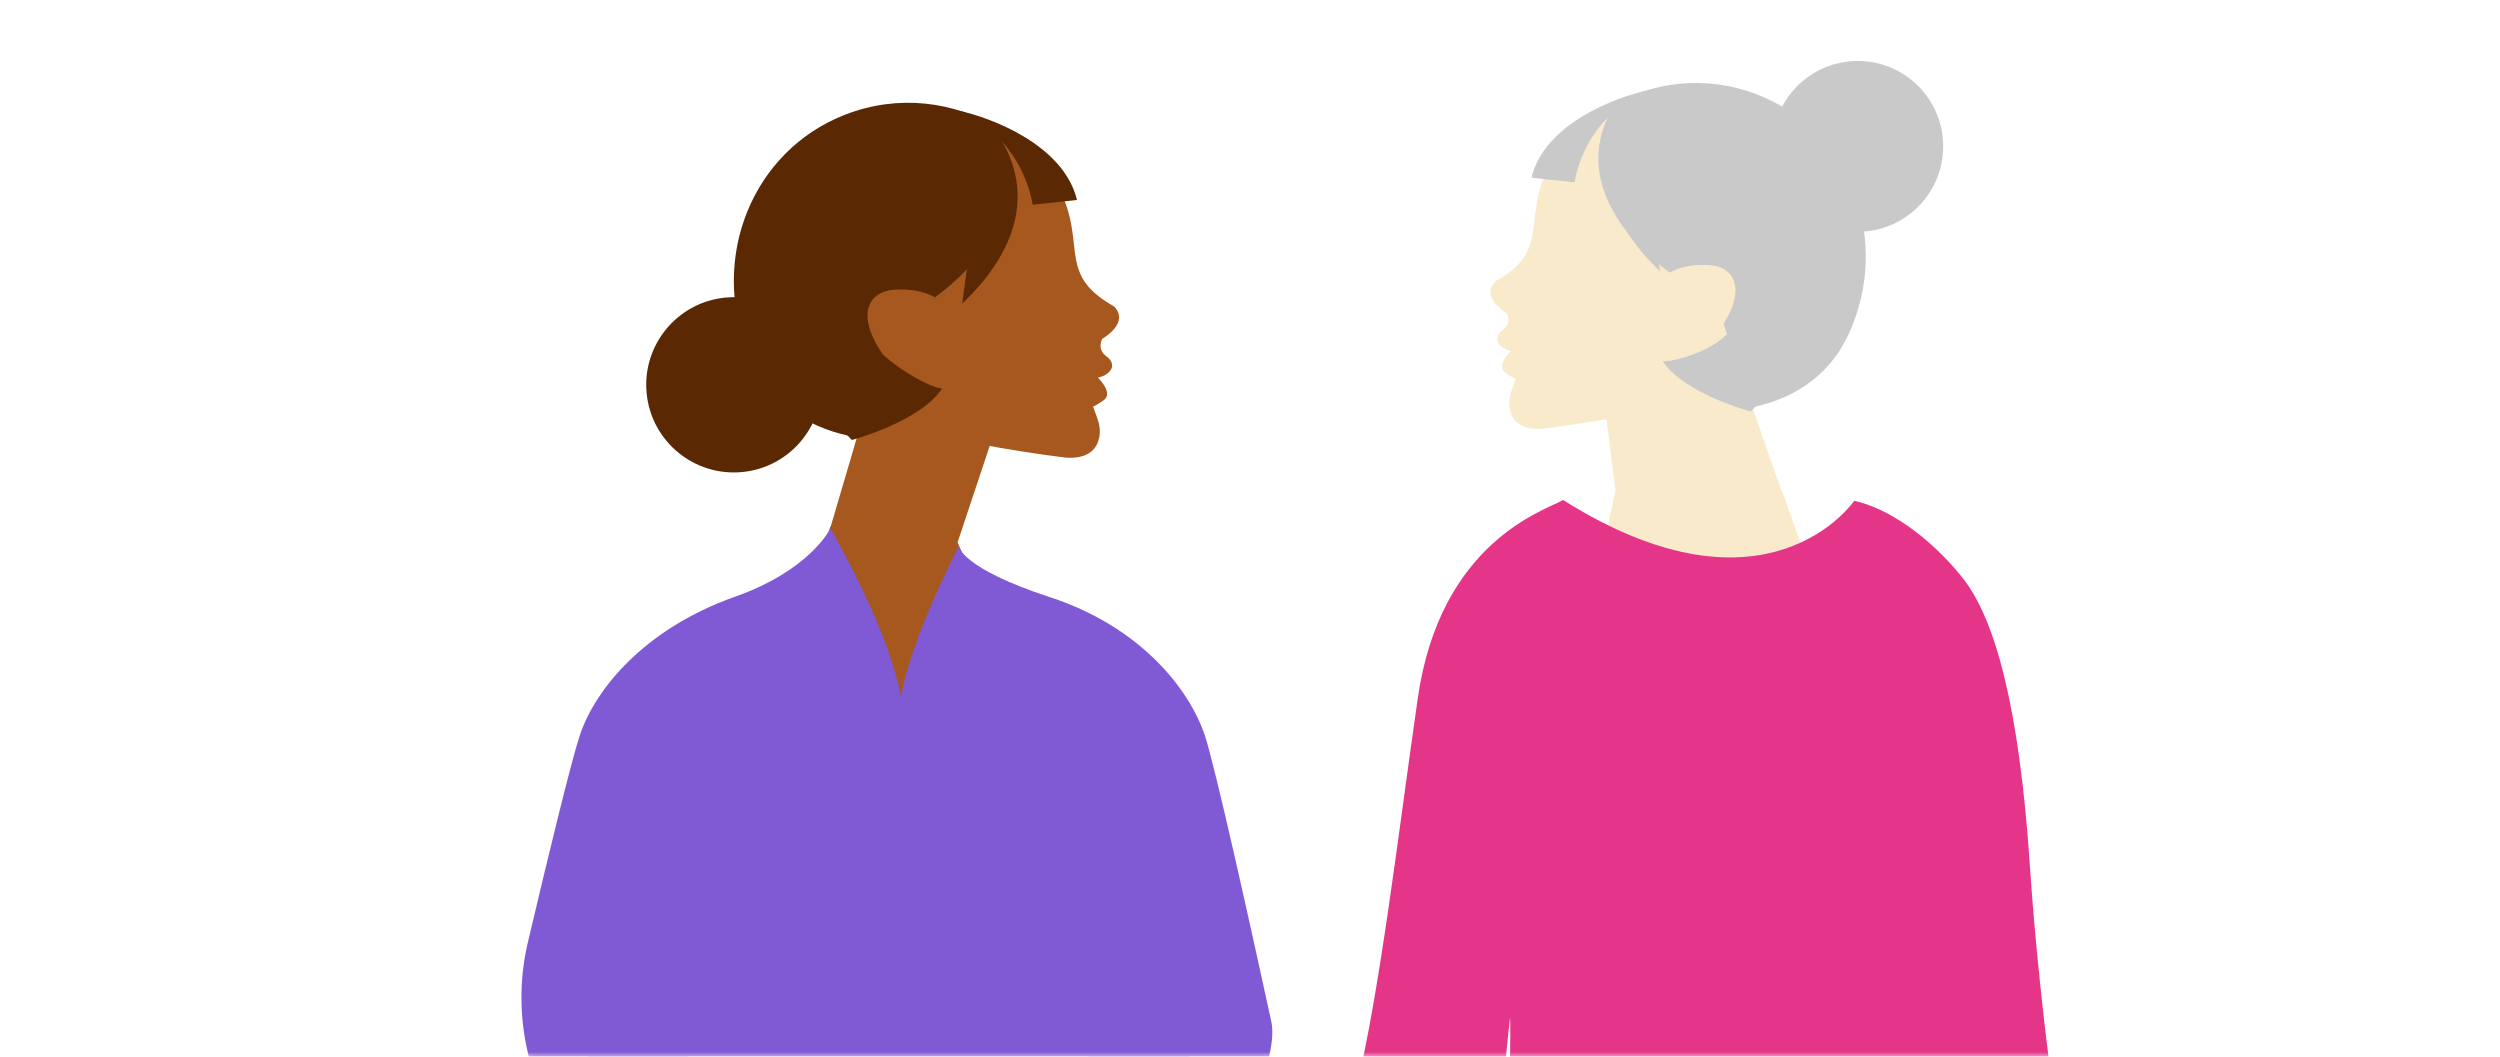 <svg width="265" height="112" viewBox="0 0 265 112" fill="none" xmlns="http://www.w3.org/2000/svg">
<mask id="mask0" mask-type="alpha" maskUnits="userSpaceOnUse" x="0" y="0" width="265" height="112">
<rect width="265" height="112" fill="#C4C4C4"/>
</mask>
<g mask="url(#mask0)">
<path d="M158.524 29.818C159.581 29.223 160.349 28.637 160.914 28.045C163.384 25.455 161.965 22.733 163.796 18.447C165.354 14.798 169.537 11.944 170.816 11.157C170.937 11.088 171.061 11.021 171.184 10.955C164.988 20.854 176.996 28.869 176.996 28.869C176.996 28.869 179.058 24.378 182.602 25.941C185.154 27.065 185.913 31.316 183.56 34.866C181.713 37.654 179.113 36.431 179.113 36.431C179.113 36.431 178.116 42.191 174.99 43.33C173.898 43.728 172.099 44.111 170.222 44.443C166.727 45.059 163.415 45.453 163.415 45.453C160.959 45.585 160.218 44.363 160.026 43.321C159.91 42.686 159.996 42.029 160.216 41.422L160.676 40.155C160.664 40.171 160.553 40.185 159.594 39.532C158.49 38.78 160.168 37.188 160.168 37.188C158.673 36.837 158.226 35.755 159.277 34.993C160.328 34.231 159.726 33.185 159.726 33.185C156.711 31.277 158.524 29.818 158.524 29.818Z" fill="#F9EACB"/>
<path d="M179.867 36.773C179.867 36.773 180.427 37.844 182.724 34.259C185.023 30.674 183.918 28.248 181.133 28.094C178.348 27.941 177.003 28.902 177.003 28.902C177.003 28.902 164.995 20.888 171.191 10.989C176.01 8.387 181.842 7.97 187.249 10.437C196.441 14.63 200.352 25.787 195.985 35.357C191.619 44.926 179.191 45.194 170 41C169.957 40.98 174.855 40.243 176.137 39.109C178.796 36.758 179.867 36.773 179.867 36.773Z" fill="#C9C9C9"/>
<path d="M169.595 38.978C169.595 39.004 171.268 52.202 171.268 52.202H188.888L180.766 28.775L169.595 38.978Z" fill="#F9EACB"/>
<path d="M172.789 10.747C172.789 10.747 165.332 18.631 175.965 28.749L173.487 10.066C172.794 10.262 173.488 10.381 172.789 10.747Z" fill="#C9C9C9"/>
<path d="M174.807 9.554C171.152 10.288 163.678 13.193 162.333 18.832L166.914 19.327C166.914 19.327 167.706 12.431 174.807 9.554Z" fill="#C9C9C9"/>
<path d="M185.582 43.624C185.582 43.624 178.505 41.742 176.247 38.279C177.001 38.43 181.171 37.458 183.238 35.253C183.238 35.253 191.228 38.128 185.582 43.624Z" fill="#C9C9C9"/>
<path d="M187.921 14.597C187.414 19.57 191.036 24.012 196.009 24.518C200.982 25.024 205.422 21.403 205.929 16.43C206.436 11.456 202.814 7.015 197.841 6.509C192.868 6.003 188.426 9.624 187.921 14.597Z" fill="#C9C9C9"/>
<path d="M171.249 51.987L169.324 60.809C169.342 61.044 172.23 61.921 172.419 61.807H192.337L188.887 51.987C188.887 51.987 172.225 48.129 171.249 51.987Z" fill="#F9EACB"/>
<path d="M196.546 53.086C196.546 53.086 187.355 66.648 165.688 53C163.733 54.12 152.68 57.397 150.286 74.003C148.266 88.017 146.236 105.32 143.75 115.41C142.511 120.439 142.812 125.995 144.619 130.655C147.167 137.228 151.172 145.502 155.952 148.209C156.027 148.25 160.017 107.811 160.062 107.908C160.301 108.424 159.009 158.307 159.967 158.825C167.179 162.719 207.134 178.331 219 125.509C219 125.509 216.284 108.54 215.166 91.761C214.049 74.98 211.495 65.557 207.984 61.189C204.473 56.822 200.053 53.834 196.546 53.086Z" fill="#E53589"/>
<path d="M118.067 32.471C116.982 31.86 116.194 31.259 115.615 30.651C113.079 27.993 114.536 25.2 112.657 20.8C111.058 17.056 106.764 14.127 105.452 13.319C105.327 13.248 105.201 13.179 105.074 13.111C111.433 23.271 99.109 31.496 99.109 31.496C99.109 31.496 96.993 26.888 93.356 28.491C90.736 29.646 89.958 34.008 92.373 37.651C94.268 40.513 96.936 39.258 96.936 39.258C96.936 39.258 97.96 45.169 101.168 46.338C102.289 46.747 104.134 47.14 106.061 47.48C109.649 48.113 113.047 48.517 113.047 48.517C115.568 48.653 116.329 47.399 116.525 46.329C116.645 45.677 116.557 45.004 116.331 44.38L115.859 43.08C115.871 43.096 115.985 43.111 116.969 42.441C118.102 41.669 116.38 40.034 116.38 40.034C117.914 39.674 118.373 38.564 117.294 37.782C116.215 37 116.833 35.926 116.833 35.926C119.928 33.968 118.067 32.471 118.067 32.471Z" fill="#A6581E"/>
<path d="M96.163 39.608C96.163 39.608 95.588 40.708 93.23 37.028C90.871 33.349 92.006 30.858 94.864 30.701C97.722 30.544 99.102 31.53 99.102 31.53C99.102 31.53 111.426 23.305 105.067 13.145C100.122 10.475 94.135 10.047 88.586 12.579C79.153 16.883 75.139 28.334 79.621 38.155C84.101 47.976 96.567 48.304 106 44C106.044 43.98 101.306 43.169 99.991 42.006C97.262 39.592 96.163 39.608 96.163 39.608Z" fill="#5A2803"/>
<path d="M106.705 41.872C106.705 41.898 101.5 57.5 101.5 57.5L88 56L95.24 31.4L106.705 41.872Z" fill="#A6581E"/>
<path d="M105.259 13.698C105.259 13.698 112.913 21.79 101.999 32.174L104.543 13C105.254 13.201 104.542 13.323 105.259 13.698Z" fill="#5A2803"/>
<path d="M101.356 11.674C105.107 12.427 112.778 15.408 114.158 21.196L109.456 21.704C109.456 21.704 108.644 14.627 101.356 11.674Z" fill="#5A2803"/>
<path d="M90.297 46.639C90.297 46.639 97.56 44.708 99.878 41.154C99.104 41.309 95.121 39.262 92.999 36.999C92.999 36.999 84.503 40.999 90.297 46.639Z" fill="#5A2803"/>
<path d="M87.03 39.849C87.55 44.953 83.833 49.512 78.729 50.031C73.625 50.55 69.068 46.834 68.548 41.73C68.028 36.626 71.745 32.067 76.849 31.548C81.953 31.029 86.512 34.746 87.03 39.849Z" fill="#5A2803"/>
<path d="M101.5 57.499L105 65.309C104.984 65.56 102.475 66.501 102.31 66.38L96.547 76L85 66.38L87.998 55.84C87.998 55.84 100.652 53.359 101.5 57.499Z" fill="#A6581E"/>
<path d="M88.024 56C88.024 56 85.969 60.403 77.908 63.254C68.286 66.658 63.079 73.087 61.466 77.922C60.531 80.728 57.953 91.408 55.955 99.881C54.291 106.929 55.705 114.351 59.844 120.293L71.158 136.532L78.543 130.237C78.543 130.237 71.314 110.55 72.55 106.934C80.498 83.694 109.834 95.018 88.024 56Z" fill="#805AD5"/>
<path d="M101.613 57.892C101.613 57.892 101.895 60.229 111.272 63.292C120.976 66.461 126.103 73.126 127.714 77.961C128.82 81.279 132.534 98.063 134.757 108.271C135.742 112.802 129.885 124.09 125.492 125.571C121.069 127.063 119.481 118.578 117.015 114.616L107.847 99.89C107.847 99.89 106.45 83.808 103.065 82.034C99.68 80.261 88.233 84.812 101.613 57.892Z" fill="#805AD5"/>
<path d="M79.274 79.985L86.609 79.121V77.325L94.225 78.222L101.842 77.325V79.121L109.177 79.985C109.177 79.985 132.066 105.373 135.451 160.261H53C56.385 105.373 79.274 79.985 79.274 79.985Z" fill="#805AD5"/>
</g>
</svg>
